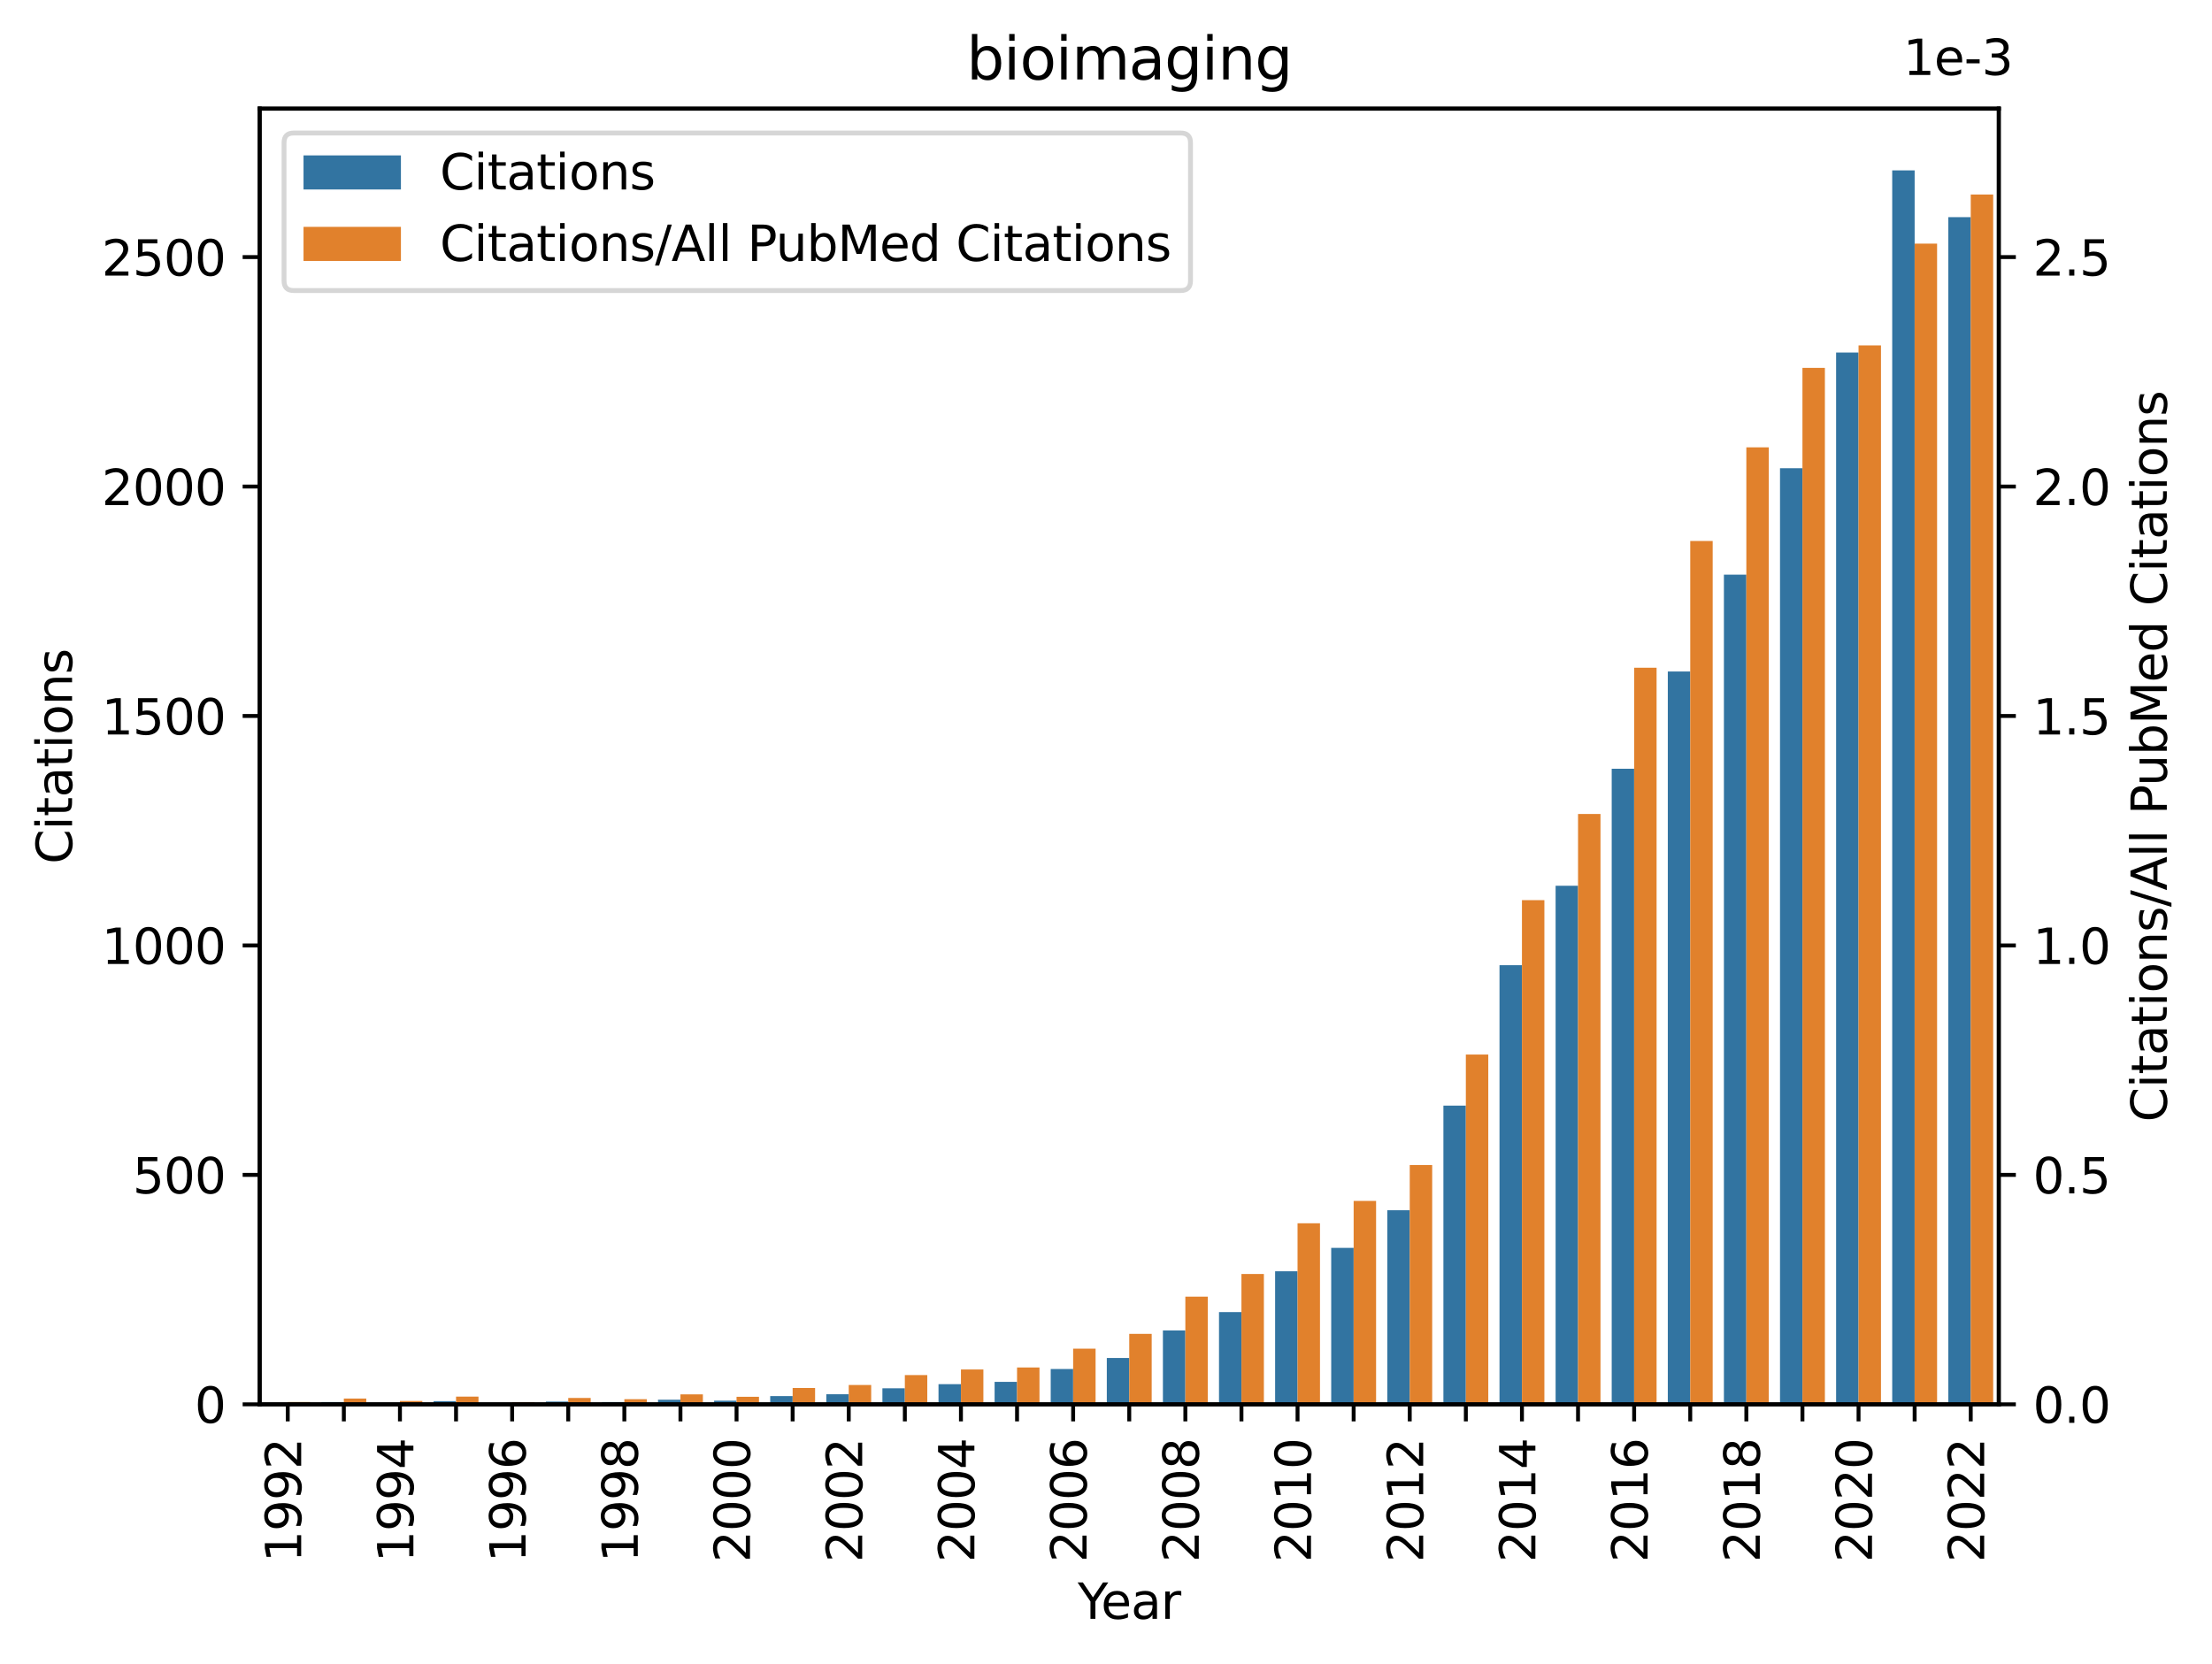 <?xml version="1.0" encoding="utf-8" standalone="no"?>
<!DOCTYPE svg PUBLIC "-//W3C//DTD SVG 1.1//EN"
  "http://www.w3.org/Graphics/SVG/1.1/DTD/svg11.dtd">
<svg xmlns:xlink="http://www.w3.org/1999/xlink" width="454.229pt" height="341.758pt" viewBox="0 0 454.229 341.758" xmlns="http://www.w3.org/2000/svg" version="1.1">
 <defs>
  <style type="text/css">*{stroke-linejoin: round; stroke-linecap: butt}</style>
 </defs>
 <g id="figure_1">
  <g id="patch_1">
   <path d="M 0 341.758 
L 454.229 341.758 
L 454.229 0 
L 0 0 
z
" style="fill: #ffffff"/>
  </g>
  <g id="axes_1">
   <g id="patch_2">
    <path d="M 53.328 288.43 
L 410.448 288.43 
L 410.448 22.318 
L 53.328 22.318 
z
" style="fill: #ffffff"/>
   </g>
   <g id="patch_3">
    <path d="M 54.48 288.43 
L 59.088 288.43 
L 59.088 288.242 
L 54.48 288.242 
z
" clip-path="url(#p0e9abe8255)" style="fill: #3274a1"/>
   </g>
   <g id="patch_4">
    <path d="M 66 288.43 
L 70.608 288.43 
L 70.608 287.959 
L 66 287.959 
z
" clip-path="url(#p0e9abe8255)" style="fill: #3274a1"/>
   </g>
   <g id="patch_5">
    <path d="M 77.52 288.43 
L 82.128 288.43 
L 82.128 288.147 
L 77.52 288.147 
z
" clip-path="url(#p0e9abe8255)" style="fill: #3274a1"/>
   </g>
   <g id="patch_6">
    <path d="M 89.04 288.43 
L 93.648 288.43 
L 93.648 287.77 
L 89.04 287.77 
z
" clip-path="url(#p0e9abe8255)" style="fill: #3274a1"/>
   </g>
   <g id="patch_7">
    <path d="M 100.56 288.43 
L 105.168 288.43 
L 105.168 288.242 
L 100.56 288.242 
z
" clip-path="url(#p0e9abe8255)" style="fill: #3274a1"/>
   </g>
   <g id="patch_8">
    <path d="M 112.08 288.43 
L 116.688 288.43 
L 116.688 287.865 
L 112.08 287.865 
z
" clip-path="url(#p0e9abe8255)" style="fill: #3274a1"/>
   </g>
   <g id="patch_9">
    <path d="M 123.6 288.43 
L 128.208 288.43 
L 128.208 287.959 
L 123.6 287.959 
z
" clip-path="url(#p0e9abe8255)" style="fill: #3274a1"/>
   </g>
   <g id="patch_10">
    <path d="M 135.12 288.43 
L 139.728 288.43 
L 139.728 287.488 
L 135.12 287.488 
z
" clip-path="url(#p0e9abe8255)" style="fill: #3274a1"/>
   </g>
   <g id="patch_11">
    <path d="M 146.64 288.43 
L 151.248 288.43 
L 151.248 287.676 
L 146.64 287.676 
z
" clip-path="url(#p0e9abe8255)" style="fill: #3274a1"/>
   </g>
   <g id="patch_12">
    <path d="M 158.16 288.43 
L 162.768 288.43 
L 162.768 286.734 
L 158.16 286.734 
z
" clip-path="url(#p0e9abe8255)" style="fill: #3274a1"/>
   </g>
   <g id="patch_13">
    <path d="M 169.68 288.43 
L 174.288 288.43 
L 174.288 286.357 
L 169.68 286.357 
z
" clip-path="url(#p0e9abe8255)" style="fill: #3274a1"/>
   </g>
   <g id="patch_14">
    <path d="M 181.2 288.43 
L 185.808 288.43 
L 185.808 285.131 
L 181.2 285.131 
z
" clip-path="url(#p0e9abe8255)" style="fill: #3274a1"/>
   </g>
   <g id="patch_15">
    <path d="M 192.72 288.43 
L 197.328 288.43 
L 197.328 284.283 
L 192.72 284.283 
z
" clip-path="url(#p0e9abe8255)" style="fill: #3274a1"/>
   </g>
   <g id="patch_16">
    <path d="M 204.24 288.43 
L 208.848 288.43 
L 208.848 283.812 
L 204.24 283.812 
z
" clip-path="url(#p0e9abe8255)" style="fill: #3274a1"/>
   </g>
   <g id="patch_17">
    <path d="M 215.76 288.43 
L 220.368 288.43 
L 220.368 281.173 
L 215.76 281.173 
z
" clip-path="url(#p0e9abe8255)" style="fill: #3274a1"/>
   </g>
   <g id="patch_18">
    <path d="M 227.28 288.43 
L 231.888 288.43 
L 231.888 278.911 
L 227.28 278.911 
z
" clip-path="url(#p0e9abe8255)" style="fill: #3274a1"/>
   </g>
   <g id="patch_19">
    <path d="M 238.8 288.43 
L 243.408 288.43 
L 243.408 273.256 
L 238.8 273.256 
z
" clip-path="url(#p0e9abe8255)" style="fill: #3274a1"/>
   </g>
   <g id="patch_20">
    <path d="M 250.32 288.43 
L 254.928 288.43 
L 254.928 269.486 
L 250.32 269.486 
z
" clip-path="url(#p0e9abe8255)" style="fill: #3274a1"/>
   </g>
   <g id="patch_21">
    <path d="M 261.84 288.43 
L 266.448 288.43 
L 266.448 261.097 
L 261.84 261.097 
z
" clip-path="url(#p0e9abe8255)" style="fill: #3274a1"/>
   </g>
   <g id="patch_22">
    <path d="M 273.36 288.43 
L 277.968 288.43 
L 277.968 256.291 
L 273.36 256.291 
z
" clip-path="url(#p0e9abe8255)" style="fill: #3274a1"/>
   </g>
   <g id="patch_23">
    <path d="M 284.88 288.43 
L 289.488 288.43 
L 289.488 248.562 
L 284.88 248.562 
z
" clip-path="url(#p0e9abe8255)" style="fill: #3274a1"/>
   </g>
   <g id="patch_24">
    <path d="M 296.4 288.43 
L 301.008 288.43 
L 301.008 227.073 
L 296.4 227.073 
z
" clip-path="url(#p0e9abe8255)" style="fill: #3274a1"/>
   </g>
   <g id="patch_25">
    <path d="M 307.92 288.43 
L 312.528 288.43 
L 312.528 198.232 
L 307.92 198.232 
z
" clip-path="url(#p0e9abe8255)" style="fill: #3274a1"/>
   </g>
   <g id="patch_26">
    <path d="M 319.44 288.43 
L 324.048 288.43 
L 324.048 181.927 
L 319.44 181.927 
z
" clip-path="url(#p0e9abe8255)" style="fill: #3274a1"/>
   </g>
   <g id="patch_27">
    <path d="M 330.96 288.43 
L 335.568 288.43 
L 335.568 157.893 
L 330.96 157.893 
z
" clip-path="url(#p0e9abe8255)" style="fill: #3274a1"/>
   </g>
   <g id="patch_28">
    <path d="M 342.48 288.43 
L 347.088 288.43 
L 347.088 137.912 
L 342.48 137.912 
z
" clip-path="url(#p0e9abe8255)" style="fill: #3274a1"/>
   </g>
   <g id="patch_29">
    <path d="M 354 288.43 
L 358.608 288.43 
L 358.608 118.025 
L 354 118.025 
z
" clip-path="url(#p0e9abe8255)" style="fill: #3274a1"/>
   </g>
   <g id="patch_30">
    <path d="M 365.52 288.43 
L 370.128 288.43 
L 370.128 96.159 
L 365.52 96.159 
z
" clip-path="url(#p0e9abe8255)" style="fill: #3274a1"/>
   </g>
   <g id="patch_31">
    <path d="M 377.04 288.43 
L 381.648 288.43 
L 381.648 72.408 
L 377.04 72.408 
z
" clip-path="url(#p0e9abe8255)" style="fill: #3274a1"/>
   </g>
   <g id="patch_32">
    <path d="M 388.56 288.43 
L 393.168 288.43 
L 393.168 34.99 
L 388.56 34.99 
z
" clip-path="url(#p0e9abe8255)" style="fill: #3274a1"/>
   </g>
   <g id="patch_33">
    <path d="M 400.08 288.43 
L 404.688 288.43 
L 404.688 44.604 
L 400.08 44.604 
z
" clip-path="url(#p0e9abe8255)" style="fill: #3274a1"/>
   </g>
   <g id="patch_34">
    <path d="M 59.088 288.43 
L 63.696 288.43 
L 63.696 287.949 
L 59.088 287.949 
z
" clip-path="url(#p0e9abe8255)" style="fill: #e1812c"/>
   </g>
   <g id="patch_35">
    <path d="M 70.608 288.43 
L 75.216 288.43 
L 75.216 287.246 
L 70.608 287.246 
z
" clip-path="url(#p0e9abe8255)" style="fill: #e1812c"/>
   </g>
   <g id="patch_36">
    <path d="M 82.128 288.43 
L 86.736 288.43 
L 86.736 287.736 
L 82.128 287.736 
z
" clip-path="url(#p0e9abe8255)" style="fill: #e1812c"/>
   </g>
   <g id="patch_37">
    <path d="M 93.648 288.43 
L 98.256 288.43 
L 98.256 286.846 
L 93.648 286.846 
z
" clip-path="url(#p0e9abe8255)" style="fill: #e1812c"/>
   </g>
   <g id="patch_38">
    <path d="M 105.168 288.43 
L 109.776 288.43 
L 109.776 287.983 
L 105.168 287.983 
z
" clip-path="url(#p0e9abe8255)" style="fill: #e1812c"/>
   </g>
   <g id="patch_39">
    <path d="M 116.688 288.43 
L 121.296 288.43 
L 121.296 287.121 
L 116.688 287.121 
z
" clip-path="url(#p0e9abe8255)" style="fill: #e1812c"/>
   </g>
   <g id="patch_40">
    <path d="M 128.208 288.43 
L 132.816 288.43 
L 132.816 287.375 
L 128.208 287.375 
z
" clip-path="url(#p0e9abe8255)" style="fill: #e1812c"/>
   </g>
   <g id="patch_41">
    <path d="M 139.728 288.43 
L 144.336 288.43 
L 144.336 286.38 
L 139.728 286.38 
z
" clip-path="url(#p0e9abe8255)" style="fill: #e1812c"/>
   </g>
   <g id="patch_42">
    <path d="M 151.248 288.43 
L 155.856 288.43 
L 155.856 286.877 
L 151.248 286.877 
z
" clip-path="url(#p0e9abe8255)" style="fill: #e1812c"/>
   </g>
   <g id="patch_43">
    <path d="M 162.768 288.43 
L 167.376 288.43 
L 167.376 285.076 
L 162.768 285.076 
z
" clip-path="url(#p0e9abe8255)" style="fill: #e1812c"/>
   </g>
   <g id="patch_44">
    <path d="M 174.288 288.43 
L 178.896 288.43 
L 178.896 284.455 
L 174.288 284.455 
z
" clip-path="url(#p0e9abe8255)" style="fill: #e1812c"/>
   </g>
   <g id="patch_45">
    <path d="M 185.808 288.43 
L 190.416 288.43 
L 190.416 282.425 
L 185.808 282.425 
z
" clip-path="url(#p0e9abe8255)" style="fill: #e1812c"/>
   </g>
   <g id="patch_46">
    <path d="M 197.328 288.43 
L 201.936 288.43 
L 201.936 281.268 
L 197.328 281.268 
z
" clip-path="url(#p0e9abe8255)" style="fill: #e1812c"/>
   </g>
   <g id="patch_47">
    <path d="M 208.848 288.43 
L 213.456 288.43 
L 213.456 280.857 
L 208.848 280.857 
z
" clip-path="url(#p0e9abe8255)" style="fill: #e1812c"/>
   </g>
   <g id="patch_48">
    <path d="M 220.368 288.43 
L 224.976 288.43 
L 224.976 276.993 
L 220.368 276.993 
z
" clip-path="url(#p0e9abe8255)" style="fill: #e1812c"/>
   </g>
   <g id="patch_49">
    <path d="M 231.888 288.43 
L 236.496 288.43 
L 236.496 273.955 
L 231.888 273.955 
z
" clip-path="url(#p0e9abe8255)" style="fill: #e1812c"/>
   </g>
   <g id="patch_50">
    <path d="M 243.408 288.43 
L 248.016 288.43 
L 248.016 266.308 
L 243.408 266.308 
z
" clip-path="url(#p0e9abe8255)" style="fill: #e1812c"/>
   </g>
   <g id="patch_51">
    <path d="M 254.928 288.43 
L 259.536 288.43 
L 259.536 261.662 
L 254.928 261.662 
z
" clip-path="url(#p0e9abe8255)" style="fill: #e1812c"/>
   </g>
   <g id="patch_52">
    <path d="M 266.448 288.43 
L 271.056 288.43 
L 271.056 251.243 
L 266.448 251.243 
z
" clip-path="url(#p0e9abe8255)" style="fill: #e1812c"/>
   </g>
   <g id="patch_53">
    <path d="M 277.968 288.43 
L 282.576 288.43 
L 282.576 246.651 
L 277.968 246.651 
z
" clip-path="url(#p0e9abe8255)" style="fill: #e1812c"/>
   </g>
   <g id="patch_54">
    <path d="M 289.488 288.43 
L 294.096 288.43 
L 294.096 239.28 
L 289.488 239.28 
z
" clip-path="url(#p0e9abe8255)" style="fill: #e1812c"/>
   </g>
   <g id="patch_55">
    <path d="M 301.008 288.43 
L 305.616 288.43 
L 305.616 216.592 
L 301.008 216.592 
z
" clip-path="url(#p0e9abe8255)" style="fill: #e1812c"/>
   </g>
   <g id="patch_56">
    <path d="M 312.528 288.43 
L 317.136 288.43 
L 317.136 184.872 
L 312.528 184.872 
z
" clip-path="url(#p0e9abe8255)" style="fill: #e1812c"/>
   </g>
   <g id="patch_57">
    <path d="M 324.048 288.43 
L 328.656 288.43 
L 328.656 167.184 
L 324.048 167.184 
z
" clip-path="url(#p0e9abe8255)" style="fill: #e1812c"/>
   </g>
   <g id="patch_58">
    <path d="M 335.568 288.43 
L 340.176 288.43 
L 340.176 137.142 
L 335.568 137.142 
z
" clip-path="url(#p0e9abe8255)" style="fill: #e1812c"/>
   </g>
   <g id="patch_59">
    <path d="M 347.088 288.43 
L 351.696 288.43 
L 351.696 111.105 
L 347.088 111.105 
z
" clip-path="url(#p0e9abe8255)" style="fill: #e1812c"/>
   </g>
   <g id="patch_60">
    <path d="M 358.608 288.43 
L 363.216 288.43 
L 363.216 91.87 
L 358.608 91.87 
z
" clip-path="url(#p0e9abe8255)" style="fill: #e1812c"/>
   </g>
   <g id="patch_61">
    <path d="M 370.128 288.43 
L 374.736 288.43 
L 374.736 75.558 
L 370.128 75.558 
z
" clip-path="url(#p0e9abe8255)" style="fill: #e1812c"/>
   </g>
   <g id="patch_62">
    <path d="M 381.648 288.43 
L 386.256 288.43 
L 386.256 70.948 
L 381.648 70.948 
z
" clip-path="url(#p0e9abe8255)" style="fill: #e1812c"/>
   </g>
   <g id="patch_63">
    <path d="M 393.168 288.43 
L 397.776 288.43 
L 397.776 50.042 
L 393.168 50.042 
z
" clip-path="url(#p0e9abe8255)" style="fill: #e1812c"/>
   </g>
   <g id="patch_64">
    <path d="M 404.688 288.43 
L 409.296 288.43 
L 409.296 39.95 
L 404.688 39.95 
z
" clip-path="url(#p0e9abe8255)" style="fill: #e1812c"/>
   </g>
   <g id="matplotlib.axis_1">
    <g id="xtick_1">
     <g id="line2d_1">
      <defs>
       <path id="m9df95ad3d7" d="M 0 0 
L 0 3.5 
" style="stroke: #000000; stroke-width: 0.8"/>
      </defs>
      <g>
       <use xlink:href="#m9df95ad3d7" x="59.088" y="288.43" style="stroke: #000000; stroke-width: 0.8"/>
      </g>
     </g>
     <g id="text_1">
      <!-- 1992 -->
      <g transform="translate(61.847 320.88) rotate(-90) scale(0.1 -0.1)">
       <defs>
        <path id="DejaVuSans-31" d="M 794 531 
L 1825 531 
L 1825 4091 
L 703 3866 
L 703 4441 
L 1819 4666 
L 2450 4666 
L 2450 531 
L 3481 531 
L 3481 0 
L 794 0 
L 794 531 
z
" transform="scale(0.016)"/>
        <path id="DejaVuSans-39" d="M 703 97 
L 703 672 
Q 941 559 1184 500 
Q 1428 441 1663 441 
Q 2288 441 2617 861 
Q 2947 1281 2994 2138 
Q 2813 1869 2534 1725 
Q 2256 1581 1919 1581 
Q 1219 1581 811 2004 
Q 403 2428 403 3163 
Q 403 3881 828 4315 
Q 1253 4750 1959 4750 
Q 2769 4750 3195 4129 
Q 3622 3509 3622 2328 
Q 3622 1225 3098 567 
Q 2575 -91 1691 -91 
Q 1453 -91 1209 -44 
Q 966 3 703 97 
z
M 1959 2075 
Q 2384 2075 2632 2365 
Q 2881 2656 2881 3163 
Q 2881 3666 2632 3958 
Q 2384 4250 1959 4250 
Q 1534 4250 1286 3958 
Q 1038 3666 1038 3163 
Q 1038 2656 1286 2365 
Q 1534 2075 1959 2075 
z
" transform="scale(0.016)"/>
        <path id="DejaVuSans-32" d="M 1228 531 
L 3431 531 
L 3431 0 
L 469 0 
L 469 531 
Q 828 903 1448 1529 
Q 2069 2156 2228 2338 
Q 2531 2678 2651 2914 
Q 2772 3150 2772 3378 
Q 2772 3750 2511 3984 
Q 2250 4219 1831 4219 
Q 1534 4219 1204 4116 
Q 875 4013 500 3803 
L 500 4441 
Q 881 4594 1212 4672 
Q 1544 4750 1819 4750 
Q 2544 4750 2975 4387 
Q 3406 4025 3406 3419 
Q 3406 3131 3298 2873 
Q 3191 2616 2906 2266 
Q 2828 2175 2409 1742 
Q 1991 1309 1228 531 
z
" transform="scale(0.016)"/>
       </defs>
       <use xlink:href="#DejaVuSans-31"/>
       <use xlink:href="#DejaVuSans-39" x="63.623"/>
       <use xlink:href="#DejaVuSans-39" x="127.246"/>
       <use xlink:href="#DejaVuSans-32" x="190.869"/>
      </g>
     </g>
    </g>
    <g id="xtick_2">
     <g id="line2d_2">
      <g>
       <use xlink:href="#m9df95ad3d7" x="70.608" y="288.43" style="stroke: #000000; stroke-width: 0.8"/>
      </g>
     </g>
    </g>
    <g id="xtick_3">
     <g id="line2d_3">
      <g>
       <use xlink:href="#m9df95ad3d7" x="82.128" y="288.43" style="stroke: #000000; stroke-width: 0.8"/>
      </g>
     </g>
     <g id="text_2">
      <!-- 1994 -->
      <g transform="translate(84.888 320.88) rotate(-90) scale(0.1 -0.1)">
       <defs>
        <path id="DejaVuSans-34" d="M 2419 4116 
L 825 1625 
L 2419 1625 
L 2419 4116 
z
M 2253 4666 
L 3047 4666 
L 3047 1625 
L 3713 1625 
L 3713 1100 
L 3047 1100 
L 3047 0 
L 2419 0 
L 2419 1100 
L 313 1100 
L 313 1709 
L 2253 4666 
z
" transform="scale(0.016)"/>
       </defs>
       <use xlink:href="#DejaVuSans-31"/>
       <use xlink:href="#DejaVuSans-39" x="63.623"/>
       <use xlink:href="#DejaVuSans-39" x="127.246"/>
       <use xlink:href="#DejaVuSans-34" x="190.869"/>
      </g>
     </g>
    </g>
    <g id="xtick_4">
     <g id="line2d_4">
      <g>
       <use xlink:href="#m9df95ad3d7" x="93.648" y="288.43" style="stroke: #000000; stroke-width: 0.8"/>
      </g>
     </g>
    </g>
    <g id="xtick_5">
     <g id="line2d_5">
      <g>
       <use xlink:href="#m9df95ad3d7" x="105.168" y="288.43" style="stroke: #000000; stroke-width: 0.8"/>
      </g>
     </g>
     <g id="text_3">
      <!-- 1996 -->
      <g transform="translate(107.927 320.88) rotate(-90) scale(0.1 -0.1)">
       <defs>
        <path id="DejaVuSans-36" d="M 2113 2584 
Q 1688 2584 1439 2293 
Q 1191 2003 1191 1497 
Q 1191 994 1439 701 
Q 1688 409 2113 409 
Q 2538 409 2786 701 
Q 3034 994 3034 1497 
Q 3034 2003 2786 2293 
Q 2538 2584 2113 2584 
z
M 3366 4563 
L 3366 3988 
Q 3128 4100 2886 4159 
Q 2644 4219 2406 4219 
Q 1781 4219 1451 3797 
Q 1122 3375 1075 2522 
Q 1259 2794 1537 2939 
Q 1816 3084 2150 3084 
Q 2853 3084 3261 2657 
Q 3669 2231 3669 1497 
Q 3669 778 3244 343 
Q 2819 -91 2113 -91 
Q 1303 -91 875 529 
Q 447 1150 447 2328 
Q 447 3434 972 4092 
Q 1497 4750 2381 4750 
Q 2619 4750 2861 4703 
Q 3103 4656 3366 4563 
z
" transform="scale(0.016)"/>
       </defs>
       <use xlink:href="#DejaVuSans-31"/>
       <use xlink:href="#DejaVuSans-39" x="63.623"/>
       <use xlink:href="#DejaVuSans-39" x="127.246"/>
       <use xlink:href="#DejaVuSans-36" x="190.869"/>
      </g>
     </g>
    </g>
    <g id="xtick_6">
     <g id="line2d_6">
      <g>
       <use xlink:href="#m9df95ad3d7" x="116.688" y="288.43" style="stroke: #000000; stroke-width: 0.8"/>
      </g>
     </g>
    </g>
    <g id="xtick_7">
     <g id="line2d_7">
      <g>
       <use xlink:href="#m9df95ad3d7" x="128.208" y="288.43" style="stroke: #000000; stroke-width: 0.8"/>
      </g>
     </g>
     <g id="text_4">
      <!-- 1998 -->
      <g transform="translate(130.968 320.88) rotate(-90) scale(0.1 -0.1)">
       <defs>
        <path id="DejaVuSans-38" d="M 2034 2216 
Q 1584 2216 1326 1975 
Q 1069 1734 1069 1313 
Q 1069 891 1326 650 
Q 1584 409 2034 409 
Q 2484 409 2743 651 
Q 3003 894 3003 1313 
Q 3003 1734 2745 1975 
Q 2488 2216 2034 2216 
z
M 1403 2484 
Q 997 2584 770 2862 
Q 544 3141 544 3541 
Q 544 4100 942 4425 
Q 1341 4750 2034 4750 
Q 2731 4750 3128 4425 
Q 3525 4100 3525 3541 
Q 3525 3141 3298 2862 
Q 3072 2584 2669 2484 
Q 3125 2378 3379 2068 
Q 3634 1759 3634 1313 
Q 3634 634 3220 271 
Q 2806 -91 2034 -91 
Q 1263 -91 848 271 
Q 434 634 434 1313 
Q 434 1759 690 2068 
Q 947 2378 1403 2484 
z
M 1172 3481 
Q 1172 3119 1398 2916 
Q 1625 2713 2034 2713 
Q 2441 2713 2670 2916 
Q 2900 3119 2900 3481 
Q 2900 3844 2670 4047 
Q 2441 4250 2034 4250 
Q 1625 4250 1398 4047 
Q 1172 3844 1172 3481 
z
" transform="scale(0.016)"/>
       </defs>
       <use xlink:href="#DejaVuSans-31"/>
       <use xlink:href="#DejaVuSans-39" x="63.623"/>
       <use xlink:href="#DejaVuSans-39" x="127.246"/>
       <use xlink:href="#DejaVuSans-38" x="190.869"/>
      </g>
     </g>
    </g>
    <g id="xtick_8">
     <g id="line2d_8">
      <g>
       <use xlink:href="#m9df95ad3d7" x="139.728" y="288.43" style="stroke: #000000; stroke-width: 0.8"/>
      </g>
     </g>
    </g>
    <g id="xtick_9">
     <g id="line2d_9">
      <g>
       <use xlink:href="#m9df95ad3d7" x="151.248" y="288.43" style="stroke: #000000; stroke-width: 0.8"/>
      </g>
     </g>
     <g id="text_5">
      <!-- 2000 -->
      <g transform="translate(154.007 320.88) rotate(-90) scale(0.1 -0.1)">
       <defs>
        <path id="DejaVuSans-30" d="M 2034 4250 
Q 1547 4250 1301 3770 
Q 1056 3291 1056 2328 
Q 1056 1369 1301 889 
Q 1547 409 2034 409 
Q 2525 409 2770 889 
Q 3016 1369 3016 2328 
Q 3016 3291 2770 3770 
Q 2525 4250 2034 4250 
z
M 2034 4750 
Q 2819 4750 3233 4129 
Q 3647 3509 3647 2328 
Q 3647 1150 3233 529 
Q 2819 -91 2034 -91 
Q 1250 -91 836 529 
Q 422 1150 422 2328 
Q 422 3509 836 4129 
Q 1250 4750 2034 4750 
z
" transform="scale(0.016)"/>
       </defs>
       <use xlink:href="#DejaVuSans-32"/>
       <use xlink:href="#DejaVuSans-30" x="63.623"/>
       <use xlink:href="#DejaVuSans-30" x="127.246"/>
       <use xlink:href="#DejaVuSans-30" x="190.869"/>
      </g>
     </g>
    </g>
    <g id="xtick_10">
     <g id="line2d_10">
      <g>
       <use xlink:href="#m9df95ad3d7" x="162.768" y="288.43" style="stroke: #000000; stroke-width: 0.8"/>
      </g>
     </g>
    </g>
    <g id="xtick_11">
     <g id="line2d_11">
      <g>
       <use xlink:href="#m9df95ad3d7" x="174.288" y="288.43" style="stroke: #000000; stroke-width: 0.8"/>
      </g>
     </g>
     <g id="text_6">
      <!-- 2002 -->
      <g transform="translate(177.048 320.88) rotate(-90) scale(0.1 -0.1)">
       <use xlink:href="#DejaVuSans-32"/>
       <use xlink:href="#DejaVuSans-30" x="63.623"/>
       <use xlink:href="#DejaVuSans-30" x="127.246"/>
       <use xlink:href="#DejaVuSans-32" x="190.869"/>
      </g>
     </g>
    </g>
    <g id="xtick_12">
     <g id="line2d_12">
      <g>
       <use xlink:href="#m9df95ad3d7" x="185.808" y="288.43" style="stroke: #000000; stroke-width: 0.8"/>
      </g>
     </g>
    </g>
    <g id="xtick_13">
     <g id="line2d_13">
      <g>
       <use xlink:href="#m9df95ad3d7" x="197.328" y="288.43" style="stroke: #000000; stroke-width: 0.8"/>
      </g>
     </g>
     <g id="text_7">
      <!-- 2004 -->
      <g transform="translate(200.088 320.88) rotate(-90) scale(0.1 -0.1)">
       <use xlink:href="#DejaVuSans-32"/>
       <use xlink:href="#DejaVuSans-30" x="63.623"/>
       <use xlink:href="#DejaVuSans-30" x="127.246"/>
       <use xlink:href="#DejaVuSans-34" x="190.869"/>
      </g>
     </g>
    </g>
    <g id="xtick_14">
     <g id="line2d_14">
      <g>
       <use xlink:href="#m9df95ad3d7" x="208.848" y="288.43" style="stroke: #000000; stroke-width: 0.8"/>
      </g>
     </g>
    </g>
    <g id="xtick_15">
     <g id="line2d_15">
      <g>
       <use xlink:href="#m9df95ad3d7" x="220.368" y="288.43" style="stroke: #000000; stroke-width: 0.8"/>
      </g>
     </g>
     <g id="text_8">
      <!-- 2006 -->
      <g transform="translate(223.127 320.88) rotate(-90) scale(0.1 -0.1)">
       <use xlink:href="#DejaVuSans-32"/>
       <use xlink:href="#DejaVuSans-30" x="63.623"/>
       <use xlink:href="#DejaVuSans-30" x="127.246"/>
       <use xlink:href="#DejaVuSans-36" x="190.869"/>
      </g>
     </g>
    </g>
    <g id="xtick_16">
     <g id="line2d_16">
      <g>
       <use xlink:href="#m9df95ad3d7" x="231.888" y="288.43" style="stroke: #000000; stroke-width: 0.8"/>
      </g>
     </g>
    </g>
    <g id="xtick_17">
     <g id="line2d_17">
      <g>
       <use xlink:href="#m9df95ad3d7" x="243.408" y="288.43" style="stroke: #000000; stroke-width: 0.8"/>
      </g>
     </g>
     <g id="text_9">
      <!-- 2008 -->
      <g transform="translate(246.167 320.88) rotate(-90) scale(0.1 -0.1)">
       <use xlink:href="#DejaVuSans-32"/>
       <use xlink:href="#DejaVuSans-30" x="63.623"/>
       <use xlink:href="#DejaVuSans-30" x="127.246"/>
       <use xlink:href="#DejaVuSans-38" x="190.869"/>
      </g>
     </g>
    </g>
    <g id="xtick_18">
     <g id="line2d_18">
      <g>
       <use xlink:href="#m9df95ad3d7" x="254.928" y="288.43" style="stroke: #000000; stroke-width: 0.8"/>
      </g>
     </g>
    </g>
    <g id="xtick_19">
     <g id="line2d_19">
      <g>
       <use xlink:href="#m9df95ad3d7" x="266.448" y="288.43" style="stroke: #000000; stroke-width: 0.8"/>
      </g>
     </g>
     <g id="text_10">
      <!-- 2010 -->
      <g transform="translate(269.207 320.88) rotate(-90) scale(0.1 -0.1)">
       <use xlink:href="#DejaVuSans-32"/>
       <use xlink:href="#DejaVuSans-30" x="63.623"/>
       <use xlink:href="#DejaVuSans-31" x="127.246"/>
       <use xlink:href="#DejaVuSans-30" x="190.869"/>
      </g>
     </g>
    </g>
    <g id="xtick_20">
     <g id="line2d_20">
      <g>
       <use xlink:href="#m9df95ad3d7" x="277.968" y="288.43" style="stroke: #000000; stroke-width: 0.8"/>
      </g>
     </g>
    </g>
    <g id="xtick_21">
     <g id="line2d_21">
      <g>
       <use xlink:href="#m9df95ad3d7" x="289.488" y="288.43" style="stroke: #000000; stroke-width: 0.8"/>
      </g>
     </g>
     <g id="text_11">
      <!-- 2012 -->
      <g transform="translate(292.248 320.88) rotate(-90) scale(0.1 -0.1)">
       <use xlink:href="#DejaVuSans-32"/>
       <use xlink:href="#DejaVuSans-30" x="63.623"/>
       <use xlink:href="#DejaVuSans-31" x="127.246"/>
       <use xlink:href="#DejaVuSans-32" x="190.869"/>
      </g>
     </g>
    </g>
    <g id="xtick_22">
     <g id="line2d_22">
      <g>
       <use xlink:href="#m9df95ad3d7" x="301.008" y="288.43" style="stroke: #000000; stroke-width: 0.8"/>
      </g>
     </g>
    </g>
    <g id="xtick_23">
     <g id="line2d_23">
      <g>
       <use xlink:href="#m9df95ad3d7" x="312.528" y="288.43" style="stroke: #000000; stroke-width: 0.8"/>
      </g>
     </g>
     <g id="text_12">
      <!-- 2014 -->
      <g transform="translate(315.288 320.88) rotate(-90) scale(0.1 -0.1)">
       <use xlink:href="#DejaVuSans-32"/>
       <use xlink:href="#DejaVuSans-30" x="63.623"/>
       <use xlink:href="#DejaVuSans-31" x="127.246"/>
       <use xlink:href="#DejaVuSans-34" x="190.869"/>
      </g>
     </g>
    </g>
    <g id="xtick_24">
     <g id="line2d_24">
      <g>
       <use xlink:href="#m9df95ad3d7" x="324.048" y="288.43" style="stroke: #000000; stroke-width: 0.8"/>
      </g>
     </g>
    </g>
    <g id="xtick_25">
     <g id="line2d_25">
      <g>
       <use xlink:href="#m9df95ad3d7" x="335.568" y="288.43" style="stroke: #000000; stroke-width: 0.8"/>
      </g>
     </g>
     <g id="text_13">
      <!-- 2016 -->
      <g transform="translate(338.327 320.88) rotate(-90) scale(0.1 -0.1)">
       <use xlink:href="#DejaVuSans-32"/>
       <use xlink:href="#DejaVuSans-30" x="63.623"/>
       <use xlink:href="#DejaVuSans-31" x="127.246"/>
       <use xlink:href="#DejaVuSans-36" x="190.869"/>
      </g>
     </g>
    </g>
    <g id="xtick_26">
     <g id="line2d_26">
      <g>
       <use xlink:href="#m9df95ad3d7" x="347.088" y="288.43" style="stroke: #000000; stroke-width: 0.8"/>
      </g>
     </g>
    </g>
    <g id="xtick_27">
     <g id="line2d_27">
      <g>
       <use xlink:href="#m9df95ad3d7" x="358.608" y="288.43" style="stroke: #000000; stroke-width: 0.8"/>
      </g>
     </g>
     <g id="text_14">
      <!-- 2018 -->
      <g transform="translate(361.368 320.88) rotate(-90) scale(0.1 -0.1)">
       <use xlink:href="#DejaVuSans-32"/>
       <use xlink:href="#DejaVuSans-30" x="63.623"/>
       <use xlink:href="#DejaVuSans-31" x="127.246"/>
       <use xlink:href="#DejaVuSans-38" x="190.869"/>
      </g>
     </g>
    </g>
    <g id="xtick_28">
     <g id="line2d_28">
      <g>
       <use xlink:href="#m9df95ad3d7" x="370.128" y="288.43" style="stroke: #000000; stroke-width: 0.8"/>
      </g>
     </g>
    </g>
    <g id="xtick_29">
     <g id="line2d_29">
      <g>
       <use xlink:href="#m9df95ad3d7" x="381.648" y="288.43" style="stroke: #000000; stroke-width: 0.8"/>
      </g>
     </g>
     <g id="text_15">
      <!-- 2020 -->
      <g transform="translate(384.408 320.88) rotate(-90) scale(0.1 -0.1)">
       <use xlink:href="#DejaVuSans-32"/>
       <use xlink:href="#DejaVuSans-30" x="63.623"/>
       <use xlink:href="#DejaVuSans-32" x="127.246"/>
       <use xlink:href="#DejaVuSans-30" x="190.869"/>
      </g>
     </g>
    </g>
    <g id="xtick_30">
     <g id="line2d_30">
      <g>
       <use xlink:href="#m9df95ad3d7" x="393.168" y="288.43" style="stroke: #000000; stroke-width: 0.8"/>
      </g>
     </g>
    </g>
    <g id="xtick_31">
     <g id="line2d_31">
      <g>
       <use xlink:href="#m9df95ad3d7" x="404.688" y="288.43" style="stroke: #000000; stroke-width: 0.8"/>
      </g>
     </g>
     <g id="text_16">
      <!-- 2022 -->
      <g transform="translate(407.447 320.88) rotate(-90) scale(0.1 -0.1)">
       <use xlink:href="#DejaVuSans-32"/>
       <use xlink:href="#DejaVuSans-30" x="63.623"/>
       <use xlink:href="#DejaVuSans-32" x="127.246"/>
       <use xlink:href="#DejaVuSans-32" x="190.869"/>
      </g>
     </g>
    </g>
    <g id="text_17">
     <!-- Year -->
     <g transform="translate(221.301 332.479) scale(0.1 -0.1)">
      <defs>
       <path id="DejaVuSans-59" d="M -13 4666 
L 666 4666 
L 1959 2747 
L 3244 4666 
L 3922 4666 
L 2272 2222 
L 2272 0 
L 1638 0 
L 1638 2222 
L -13 4666 
z
" transform="scale(0.016)"/>
       <path id="DejaVuSans-65" d="M 3597 1894 
L 3597 1613 
L 953 1613 
Q 991 1019 1311 708 
Q 1631 397 2203 397 
Q 2534 397 2845 478 
Q 3156 559 3463 722 
L 3463 178 
Q 3153 47 2828 -22 
Q 2503 -91 2169 -91 
Q 1331 -91 842 396 
Q 353 884 353 1716 
Q 353 2575 817 3079 
Q 1281 3584 2069 3584 
Q 2775 3584 3186 3129 
Q 3597 2675 3597 1894 
z
M 3022 2063 
Q 3016 2534 2758 2815 
Q 2500 3097 2075 3097 
Q 1594 3097 1305 2825 
Q 1016 2553 972 2059 
L 3022 2063 
z
" transform="scale(0.016)"/>
       <path id="DejaVuSans-61" d="M 2194 1759 
Q 1497 1759 1228 1600 
Q 959 1441 959 1056 
Q 959 750 1161 570 
Q 1363 391 1709 391 
Q 2188 391 2477 730 
Q 2766 1069 2766 1631 
L 2766 1759 
L 2194 1759 
z
M 3341 1997 
L 3341 0 
L 2766 0 
L 2766 531 
Q 2569 213 2275 61 
Q 1981 -91 1556 -91 
Q 1019 -91 701 211 
Q 384 513 384 1019 
Q 384 1609 779 1909 
Q 1175 2209 1959 2209 
L 2766 2209 
L 2766 2266 
Q 2766 2663 2505 2880 
Q 2244 3097 1772 3097 
Q 1472 3097 1187 3025 
Q 903 2953 641 2809 
L 641 3341 
Q 956 3463 1253 3523 
Q 1550 3584 1831 3584 
Q 2591 3584 2966 3190 
Q 3341 2797 3341 1997 
z
" transform="scale(0.016)"/>
       <path id="DejaVuSans-72" d="M 2631 2963 
Q 2534 3019 2420 3045 
Q 2306 3072 2169 3072 
Q 1681 3072 1420 2755 
Q 1159 2438 1159 1844 
L 1159 0 
L 581 0 
L 581 3500 
L 1159 3500 
L 1159 2956 
Q 1341 3275 1631 3429 
Q 1922 3584 2338 3584 
Q 2397 3584 2469 3576 
Q 2541 3569 2628 3553 
L 2631 2963 
z
" transform="scale(0.016)"/>
      </defs>
      <use xlink:href="#DejaVuSans-59"/>
      <use xlink:href="#DejaVuSans-65" x="47.834"/>
      <use xlink:href="#DejaVuSans-61" x="109.357"/>
      <use xlink:href="#DejaVuSans-72" x="170.637"/>
     </g>
    </g>
   </g>
   <g id="matplotlib.axis_2">
    <g id="ytick_1">
     <g id="line2d_32">
      <defs>
       <path id="m5c94ecba62" d="M 0 0 
L -3.5 0 
" style="stroke: #000000; stroke-width: 0.8"/>
      </defs>
      <g>
       <use xlink:href="#m5c94ecba62" x="53.328" y="288.43" style="stroke: #000000; stroke-width: 0.8"/>
      </g>
     </g>
     <g id="text_18">
      <!-- 0 -->
      <g transform="translate(39.966 292.229) scale(0.1 -0.1)">
       <use xlink:href="#DejaVuSans-30"/>
      </g>
     </g>
    </g>
    <g id="ytick_2">
     <g id="line2d_33">
      <g>
       <use xlink:href="#m5c94ecba62" x="53.328" y="241.305" style="stroke: #000000; stroke-width: 0.8"/>
      </g>
     </g>
     <g id="text_19">
      <!-- 500 -->
      <g transform="translate(27.241 245.104) scale(0.1 -0.1)">
       <defs>
        <path id="DejaVuSans-35" d="M 691 4666 
L 3169 4666 
L 3169 4134 
L 1269 4134 
L 1269 2991 
Q 1406 3038 1543 3061 
Q 1681 3084 1819 3084 
Q 2600 3084 3056 2656 
Q 3513 2228 3513 1497 
Q 3513 744 3044 326 
Q 2575 -91 1722 -91 
Q 1428 -91 1123 -41 
Q 819 9 494 109 
L 494 744 
Q 775 591 1075 516 
Q 1375 441 1709 441 
Q 2250 441 2565 725 
Q 2881 1009 2881 1497 
Q 2881 1984 2565 2268 
Q 2250 2553 1709 2553 
Q 1456 2553 1204 2497 
Q 953 2441 691 2322 
L 691 4666 
z
" transform="scale(0.016)"/>
       </defs>
       <use xlink:href="#DejaVuSans-35"/>
       <use xlink:href="#DejaVuSans-30" x="63.623"/>
       <use xlink:href="#DejaVuSans-30" x="127.246"/>
      </g>
     </g>
    </g>
    <g id="ytick_3">
     <g id="line2d_34">
      <g>
       <use xlink:href="#m5c94ecba62" x="53.328" y="194.179" style="stroke: #000000; stroke-width: 0.8"/>
      </g>
     </g>
     <g id="text_20">
      <!-- 1000 -->
      <g transform="translate(20.878 197.979) scale(0.1 -0.1)">
       <use xlink:href="#DejaVuSans-31"/>
       <use xlink:href="#DejaVuSans-30" x="63.623"/>
       <use xlink:href="#DejaVuSans-30" x="127.246"/>
       <use xlink:href="#DejaVuSans-30" x="190.869"/>
      </g>
     </g>
    </g>
    <g id="ytick_4">
     <g id="line2d_35">
      <g>
       <use xlink:href="#m5c94ecba62" x="53.328" y="147.054" style="stroke: #000000; stroke-width: 0.8"/>
      </g>
     </g>
     <g id="text_21">
      <!-- 1500 -->
      <g transform="translate(20.878 150.853) scale(0.1 -0.1)">
       <use xlink:href="#DejaVuSans-31"/>
       <use xlink:href="#DejaVuSans-35" x="63.623"/>
       <use xlink:href="#DejaVuSans-30" x="127.246"/>
       <use xlink:href="#DejaVuSans-30" x="190.869"/>
      </g>
     </g>
    </g>
    <g id="ytick_5">
     <g id="line2d_36">
      <g>
       <use xlink:href="#m5c94ecba62" x="53.328" y="99.929" style="stroke: #000000; stroke-width: 0.8"/>
      </g>
     </g>
     <g id="text_22">
      <!-- 2000 -->
      <g transform="translate(20.878 103.728) scale(0.1 -0.1)">
       <use xlink:href="#DejaVuSans-32"/>
       <use xlink:href="#DejaVuSans-30" x="63.623"/>
       <use xlink:href="#DejaVuSans-30" x="127.246"/>
       <use xlink:href="#DejaVuSans-30" x="190.869"/>
      </g>
     </g>
    </g>
    <g id="ytick_6">
     <g id="line2d_37">
      <g>
       <use xlink:href="#m5c94ecba62" x="53.328" y="52.803" style="stroke: #000000; stroke-width: 0.8"/>
      </g>
     </g>
     <g id="text_23">
      <!-- 2500 -->
      <g transform="translate(20.878 56.603) scale(0.1 -0.1)">
       <use xlink:href="#DejaVuSans-32"/>
       <use xlink:href="#DejaVuSans-35" x="63.623"/>
       <use xlink:href="#DejaVuSans-30" x="127.246"/>
       <use xlink:href="#DejaVuSans-30" x="190.869"/>
      </g>
     </g>
    </g>
    <g id="text_24">
     <!-- Citations -->
     <g transform="translate(14.798 177.461) rotate(-90) scale(0.1 -0.1)">
      <defs>
       <path id="DejaVuSans-43" d="M 4122 4306 
L 4122 3641 
Q 3803 3938 3442 4084 
Q 3081 4231 2675 4231 
Q 1875 4231 1450 3742 
Q 1025 3253 1025 2328 
Q 1025 1406 1450 917 
Q 1875 428 2675 428 
Q 3081 428 3442 575 
Q 3803 722 4122 1019 
L 4122 359 
Q 3791 134 3420 21 
Q 3050 -91 2638 -91 
Q 1578 -91 968 557 
Q 359 1206 359 2328 
Q 359 3453 968 4101 
Q 1578 4750 2638 4750 
Q 3056 4750 3426 4639 
Q 3797 4528 4122 4306 
z
" transform="scale(0.016)"/>
       <path id="DejaVuSans-69" d="M 603 3500 
L 1178 3500 
L 1178 0 
L 603 0 
L 603 3500 
z
M 603 4863 
L 1178 4863 
L 1178 4134 
L 603 4134 
L 603 4863 
z
" transform="scale(0.016)"/>
       <path id="DejaVuSans-74" d="M 1172 4494 
L 1172 3500 
L 2356 3500 
L 2356 3053 
L 1172 3053 
L 1172 1153 
Q 1172 725 1289 603 
Q 1406 481 1766 481 
L 2356 481 
L 2356 0 
L 1766 0 
Q 1100 0 847 248 
Q 594 497 594 1153 
L 594 3053 
L 172 3053 
L 172 3500 
L 594 3500 
L 594 4494 
L 1172 4494 
z
" transform="scale(0.016)"/>
       <path id="DejaVuSans-6f" d="M 1959 3097 
Q 1497 3097 1228 2736 
Q 959 2375 959 1747 
Q 959 1119 1226 758 
Q 1494 397 1959 397 
Q 2419 397 2687 759 
Q 2956 1122 2956 1747 
Q 2956 2369 2687 2733 
Q 2419 3097 1959 3097 
z
M 1959 3584 
Q 2709 3584 3137 3096 
Q 3566 2609 3566 1747 
Q 3566 888 3137 398 
Q 2709 -91 1959 -91 
Q 1206 -91 779 398 
Q 353 888 353 1747 
Q 353 2609 779 3096 
Q 1206 3584 1959 3584 
z
" transform="scale(0.016)"/>
       <path id="DejaVuSans-6e" d="M 3513 2113 
L 3513 0 
L 2938 0 
L 2938 2094 
Q 2938 2591 2744 2837 
Q 2550 3084 2163 3084 
Q 1697 3084 1428 2787 
Q 1159 2491 1159 1978 
L 1159 0 
L 581 0 
L 581 3500 
L 1159 3500 
L 1159 2956 
Q 1366 3272 1645 3428 
Q 1925 3584 2291 3584 
Q 2894 3584 3203 3211 
Q 3513 2838 3513 2113 
z
" transform="scale(0.016)"/>
       <path id="DejaVuSans-73" d="M 2834 3397 
L 2834 2853 
Q 2591 2978 2328 3040 
Q 2066 3103 1784 3103 
Q 1356 3103 1142 2972 
Q 928 2841 928 2578 
Q 928 2378 1081 2264 
Q 1234 2150 1697 2047 
L 1894 2003 
Q 2506 1872 2764 1633 
Q 3022 1394 3022 966 
Q 3022 478 2636 193 
Q 2250 -91 1575 -91 
Q 1294 -91 989 -36 
Q 684 19 347 128 
L 347 722 
Q 666 556 975 473 
Q 1284 391 1588 391 
Q 1994 391 2212 530 
Q 2431 669 2431 922 
Q 2431 1156 2273 1281 
Q 2116 1406 1581 1522 
L 1381 1569 
Q 847 1681 609 1914 
Q 372 2147 372 2553 
Q 372 3047 722 3315 
Q 1072 3584 1716 3584 
Q 2034 3584 2315 3537 
Q 2597 3491 2834 3397 
z
" transform="scale(0.016)"/>
      </defs>
      <use xlink:href="#DejaVuSans-43"/>
      <use xlink:href="#DejaVuSans-69" x="69.824"/>
      <use xlink:href="#DejaVuSans-74" x="97.607"/>
      <use xlink:href="#DejaVuSans-61" x="136.816"/>
      <use xlink:href="#DejaVuSans-74" x="198.096"/>
      <use xlink:href="#DejaVuSans-69" x="237.305"/>
      <use xlink:href="#DejaVuSans-6f" x="265.088"/>
      <use xlink:href="#DejaVuSans-6e" x="326.27"/>
      <use xlink:href="#DejaVuSans-73" x="389.648"/>
     </g>
    </g>
   </g>
   <g id="line2d_38">
    <path clip-path="url(#p0e9abe8255)" style="fill: none; stroke: #424242; stroke-width: 2.7; stroke-linecap: square"/>
   </g>
   <g id="line2d_39">
    <path clip-path="url(#p0e9abe8255)" style="fill: none; stroke: #424242; stroke-width: 2.7; stroke-linecap: square"/>
   </g>
   <g id="line2d_40">
    <path clip-path="url(#p0e9abe8255)" style="fill: none; stroke: #424242; stroke-width: 2.7; stroke-linecap: square"/>
   </g>
   <g id="line2d_41">
    <path clip-path="url(#p0e9abe8255)" style="fill: none; stroke: #424242; stroke-width: 2.7; stroke-linecap: square"/>
   </g>
   <g id="line2d_42">
    <path clip-path="url(#p0e9abe8255)" style="fill: none; stroke: #424242; stroke-width: 2.7; stroke-linecap: square"/>
   </g>
   <g id="line2d_43">
    <path clip-path="url(#p0e9abe8255)" style="fill: none; stroke: #424242; stroke-width: 2.7; stroke-linecap: square"/>
   </g>
   <g id="line2d_44">
    <path clip-path="url(#p0e9abe8255)" style="fill: none; stroke: #424242; stroke-width: 2.7; stroke-linecap: square"/>
   </g>
   <g id="line2d_45">
    <path clip-path="url(#p0e9abe8255)" style="fill: none; stroke: #424242; stroke-width: 2.7; stroke-linecap: square"/>
   </g>
   <g id="line2d_46">
    <path clip-path="url(#p0e9abe8255)" style="fill: none; stroke: #424242; stroke-width: 2.7; stroke-linecap: square"/>
   </g>
   <g id="line2d_47">
    <path clip-path="url(#p0e9abe8255)" style="fill: none; stroke: #424242; stroke-width: 2.7; stroke-linecap: square"/>
   </g>
   <g id="line2d_48">
    <path clip-path="url(#p0e9abe8255)" style="fill: none; stroke: #424242; stroke-width: 2.7; stroke-linecap: square"/>
   </g>
   <g id="line2d_49">
    <path clip-path="url(#p0e9abe8255)" style="fill: none; stroke: #424242; stroke-width: 2.7; stroke-linecap: square"/>
   </g>
   <g id="line2d_50">
    <path clip-path="url(#p0e9abe8255)" style="fill: none; stroke: #424242; stroke-width: 2.7; stroke-linecap: square"/>
   </g>
   <g id="line2d_51">
    <path clip-path="url(#p0e9abe8255)" style="fill: none; stroke: #424242; stroke-width: 2.7; stroke-linecap: square"/>
   </g>
   <g id="line2d_52">
    <path clip-path="url(#p0e9abe8255)" style="fill: none; stroke: #424242; stroke-width: 2.7; stroke-linecap: square"/>
   </g>
   <g id="line2d_53">
    <path clip-path="url(#p0e9abe8255)" style="fill: none; stroke: #424242; stroke-width: 2.7; stroke-linecap: square"/>
   </g>
   <g id="line2d_54">
    <path clip-path="url(#p0e9abe8255)" style="fill: none; stroke: #424242; stroke-width: 2.7; stroke-linecap: square"/>
   </g>
   <g id="line2d_55">
    <path clip-path="url(#p0e9abe8255)" style="fill: none; stroke: #424242; stroke-width: 2.7; stroke-linecap: square"/>
   </g>
   <g id="line2d_56">
    <path clip-path="url(#p0e9abe8255)" style="fill: none; stroke: #424242; stroke-width: 2.7; stroke-linecap: square"/>
   </g>
   <g id="line2d_57">
    <path clip-path="url(#p0e9abe8255)" style="fill: none; stroke: #424242; stroke-width: 2.7; stroke-linecap: square"/>
   </g>
   <g id="line2d_58">
    <path clip-path="url(#p0e9abe8255)" style="fill: none; stroke: #424242; stroke-width: 2.7; stroke-linecap: square"/>
   </g>
   <g id="line2d_59">
    <path clip-path="url(#p0e9abe8255)" style="fill: none; stroke: #424242; stroke-width: 2.7; stroke-linecap: square"/>
   </g>
   <g id="line2d_60">
    <path clip-path="url(#p0e9abe8255)" style="fill: none; stroke: #424242; stroke-width: 2.7; stroke-linecap: square"/>
   </g>
   <g id="line2d_61">
    <path clip-path="url(#p0e9abe8255)" style="fill: none; stroke: #424242; stroke-width: 2.7; stroke-linecap: square"/>
   </g>
   <g id="line2d_62">
    <path clip-path="url(#p0e9abe8255)" style="fill: none; stroke: #424242; stroke-width: 2.7; stroke-linecap: square"/>
   </g>
   <g id="line2d_63">
    <path clip-path="url(#p0e9abe8255)" style="fill: none; stroke: #424242; stroke-width: 2.7; stroke-linecap: square"/>
   </g>
   <g id="line2d_64">
    <path clip-path="url(#p0e9abe8255)" style="fill: none; stroke: #424242; stroke-width: 2.7; stroke-linecap: square"/>
   </g>
   <g id="line2d_65">
    <path clip-path="url(#p0e9abe8255)" style="fill: none; stroke: #424242; stroke-width: 2.7; stroke-linecap: square"/>
   </g>
   <g id="line2d_66">
    <path clip-path="url(#p0e9abe8255)" style="fill: none; stroke: #424242; stroke-width: 2.7; stroke-linecap: square"/>
   </g>
   <g id="line2d_67">
    <path clip-path="url(#p0e9abe8255)" style="fill: none; stroke: #424242; stroke-width: 2.7; stroke-linecap: square"/>
   </g>
   <g id="line2d_68">
    <path clip-path="url(#p0e9abe8255)" style="fill: none; stroke: #424242; stroke-width: 2.7; stroke-linecap: square"/>
   </g>
   <g id="line2d_69">
    <path clip-path="url(#p0e9abe8255)" style="fill: none; stroke: #424242; stroke-width: 2.7; stroke-linecap: square"/>
   </g>
   <g id="line2d_70">
    <path clip-path="url(#p0e9abe8255)" style="fill: none; stroke: #424242; stroke-width: 2.7; stroke-linecap: square"/>
   </g>
   <g id="line2d_71">
    <path clip-path="url(#p0e9abe8255)" style="fill: none; stroke: #424242; stroke-width: 2.7; stroke-linecap: square"/>
   </g>
   <g id="line2d_72">
    <path clip-path="url(#p0e9abe8255)" style="fill: none; stroke: #424242; stroke-width: 2.7; stroke-linecap: square"/>
   </g>
   <g id="line2d_73">
    <path clip-path="url(#p0e9abe8255)" style="fill: none; stroke: #424242; stroke-width: 2.7; stroke-linecap: square"/>
   </g>
   <g id="line2d_74">
    <path clip-path="url(#p0e9abe8255)" style="fill: none; stroke: #424242; stroke-width: 2.7; stroke-linecap: square"/>
   </g>
   <g id="line2d_75">
    <path clip-path="url(#p0e9abe8255)" style="fill: none; stroke: #424242; stroke-width: 2.7; stroke-linecap: square"/>
   </g>
   <g id="line2d_76">
    <path clip-path="url(#p0e9abe8255)" style="fill: none; stroke: #424242; stroke-width: 2.7; stroke-linecap: square"/>
   </g>
   <g id="line2d_77">
    <path clip-path="url(#p0e9abe8255)" style="fill: none; stroke: #424242; stroke-width: 2.7; stroke-linecap: square"/>
   </g>
   <g id="line2d_78">
    <path clip-path="url(#p0e9abe8255)" style="fill: none; stroke: #424242; stroke-width: 2.7; stroke-linecap: square"/>
   </g>
   <g id="line2d_79">
    <path clip-path="url(#p0e9abe8255)" style="fill: none; stroke: #424242; stroke-width: 2.7; stroke-linecap: square"/>
   </g>
   <g id="line2d_80">
    <path clip-path="url(#p0e9abe8255)" style="fill: none; stroke: #424242; stroke-width: 2.7; stroke-linecap: square"/>
   </g>
   <g id="line2d_81">
    <path clip-path="url(#p0e9abe8255)" style="fill: none; stroke: #424242; stroke-width: 2.7; stroke-linecap: square"/>
   </g>
   <g id="line2d_82">
    <path clip-path="url(#p0e9abe8255)" style="fill: none; stroke: #424242; stroke-width: 2.7; stroke-linecap: square"/>
   </g>
   <g id="line2d_83">
    <path clip-path="url(#p0e9abe8255)" style="fill: none; stroke: #424242; stroke-width: 2.7; stroke-linecap: square"/>
   </g>
   <g id="line2d_84">
    <path clip-path="url(#p0e9abe8255)" style="fill: none; stroke: #424242; stroke-width: 2.7; stroke-linecap: square"/>
   </g>
   <g id="line2d_85">
    <path clip-path="url(#p0e9abe8255)" style="fill: none; stroke: #424242; stroke-width: 2.7; stroke-linecap: square"/>
   </g>
   <g id="line2d_86">
    <path clip-path="url(#p0e9abe8255)" style="fill: none; stroke: #424242; stroke-width: 2.7; stroke-linecap: square"/>
   </g>
   <g id="line2d_87">
    <path clip-path="url(#p0e9abe8255)" style="fill: none; stroke: #424242; stroke-width: 2.7; stroke-linecap: square"/>
   </g>
   <g id="line2d_88">
    <path clip-path="url(#p0e9abe8255)" style="fill: none; stroke: #424242; stroke-width: 2.7; stroke-linecap: square"/>
   </g>
   <g id="line2d_89">
    <path clip-path="url(#p0e9abe8255)" style="fill: none; stroke: #424242; stroke-width: 2.7; stroke-linecap: square"/>
   </g>
   <g id="line2d_90">
    <path clip-path="url(#p0e9abe8255)" style="fill: none; stroke: #424242; stroke-width: 2.7; stroke-linecap: square"/>
   </g>
   <g id="line2d_91">
    <path clip-path="url(#p0e9abe8255)" style="fill: none; stroke: #424242; stroke-width: 2.7; stroke-linecap: square"/>
   </g>
   <g id="line2d_92">
    <path clip-path="url(#p0e9abe8255)" style="fill: none; stroke: #424242; stroke-width: 2.7; stroke-linecap: square"/>
   </g>
   <g id="line2d_93">
    <path clip-path="url(#p0e9abe8255)" style="fill: none; stroke: #424242; stroke-width: 2.7; stroke-linecap: square"/>
   </g>
   <g id="line2d_94">
    <path clip-path="url(#p0e9abe8255)" style="fill: none; stroke: #424242; stroke-width: 2.7; stroke-linecap: square"/>
   </g>
   <g id="line2d_95">
    <path clip-path="url(#p0e9abe8255)" style="fill: none; stroke: #424242; stroke-width: 2.7; stroke-linecap: square"/>
   </g>
   <g id="line2d_96">
    <path clip-path="url(#p0e9abe8255)" style="fill: none; stroke: #424242; stroke-width: 2.7; stroke-linecap: square"/>
   </g>
   <g id="line2d_97">
    <path clip-path="url(#p0e9abe8255)" style="fill: none; stroke: #424242; stroke-width: 2.7; stroke-linecap: square"/>
   </g>
   <g id="line2d_98">
    <path clip-path="url(#p0e9abe8255)" style="fill: none; stroke: #424242; stroke-width: 2.7; stroke-linecap: square"/>
   </g>
   <g id="line2d_99">
    <path clip-path="url(#p0e9abe8255)" style="fill: none; stroke: #424242; stroke-width: 2.7; stroke-linecap: square"/>
   </g>
   <g id="patch_65">
    <path d="M 53.328 288.43 
L 53.328 22.318 
" style="fill: none; stroke: #000000; stroke-width: 0.8; stroke-linejoin: miter; stroke-linecap: square"/>
   </g>
   <g id="patch_66">
    <path d="M 410.448 288.43 
L 410.448 22.318 
" style="fill: none; stroke: #000000; stroke-width: 0.8; stroke-linejoin: miter; stroke-linecap: square"/>
   </g>
   <g id="patch_67">
    <path d="M 53.328 288.43 
L 410.448 288.43 
" style="fill: none; stroke: #000000; stroke-width: 0.8; stroke-linejoin: miter; stroke-linecap: square"/>
   </g>
   <g id="patch_68">
    <path d="M 53.328 22.318 
L 410.448 22.318 
" style="fill: none; stroke: #000000; stroke-width: 0.8; stroke-linejoin: miter; stroke-linecap: square"/>
   </g>
   <g id="text_25">
    <!-- bioimaging -->
    <g transform="translate(198.465 16.318) scale(0.12 -0.12)">
     <defs>
      <path id="DejaVuSans-62" d="M 3116 1747 
Q 3116 2381 2855 2742 
Q 2594 3103 2138 3103 
Q 1681 3103 1420 2742 
Q 1159 2381 1159 1747 
Q 1159 1113 1420 752 
Q 1681 391 2138 391 
Q 2594 391 2855 752 
Q 3116 1113 3116 1747 
z
M 1159 2969 
Q 1341 3281 1617 3432 
Q 1894 3584 2278 3584 
Q 2916 3584 3314 3078 
Q 3713 2572 3713 1747 
Q 3713 922 3314 415 
Q 2916 -91 2278 -91 
Q 1894 -91 1617 61 
Q 1341 213 1159 525 
L 1159 0 
L 581 0 
L 581 4863 
L 1159 4863 
L 1159 2969 
z
" transform="scale(0.016)"/>
      <path id="DejaVuSans-6d" d="M 3328 2828 
Q 3544 3216 3844 3400 
Q 4144 3584 4550 3584 
Q 5097 3584 5394 3201 
Q 5691 2819 5691 2113 
L 5691 0 
L 5113 0 
L 5113 2094 
Q 5113 2597 4934 2840 
Q 4756 3084 4391 3084 
Q 3944 3084 3684 2787 
Q 3425 2491 3425 1978 
L 3425 0 
L 2847 0 
L 2847 2094 
Q 2847 2600 2669 2842 
Q 2491 3084 2119 3084 
Q 1678 3084 1418 2786 
Q 1159 2488 1159 1978 
L 1159 0 
L 581 0 
L 581 3500 
L 1159 3500 
L 1159 2956 
Q 1356 3278 1631 3431 
Q 1906 3584 2284 3584 
Q 2666 3584 2933 3390 
Q 3200 3197 3328 2828 
z
" transform="scale(0.016)"/>
      <path id="DejaVuSans-67" d="M 2906 1791 
Q 2906 2416 2648 2759 
Q 2391 3103 1925 3103 
Q 1463 3103 1205 2759 
Q 947 2416 947 1791 
Q 947 1169 1205 825 
Q 1463 481 1925 481 
Q 2391 481 2648 825 
Q 2906 1169 2906 1791 
z
M 3481 434 
Q 3481 -459 3084 -895 
Q 2688 -1331 1869 -1331 
Q 1566 -1331 1297 -1286 
Q 1028 -1241 775 -1147 
L 775 -588 
Q 1028 -725 1275 -790 
Q 1522 -856 1778 -856 
Q 2344 -856 2625 -561 
Q 2906 -266 2906 331 
L 2906 616 
Q 2728 306 2450 153 
Q 2172 0 1784 0 
Q 1141 0 747 490 
Q 353 981 353 1791 
Q 353 2603 747 3093 
Q 1141 3584 1784 3584 
Q 2172 3584 2450 3431 
Q 2728 3278 2906 2969 
L 2906 3500 
L 3481 3500 
L 3481 434 
z
" transform="scale(0.016)"/>
     </defs>
     <use xlink:href="#DejaVuSans-62"/>
     <use xlink:href="#DejaVuSans-69" x="63.477"/>
     <use xlink:href="#DejaVuSans-6f" x="91.26"/>
     <use xlink:href="#DejaVuSans-69" x="152.441"/>
     <use xlink:href="#DejaVuSans-6d" x="180.225"/>
     <use xlink:href="#DejaVuSans-61" x="277.637"/>
     <use xlink:href="#DejaVuSans-67" x="338.916"/>
     <use xlink:href="#DejaVuSans-69" x="402.393"/>
     <use xlink:href="#DejaVuSans-6e" x="430.176"/>
     <use xlink:href="#DejaVuSans-67" x="493.555"/>
    </g>
   </g>
   <g id="legend_1">
    <g id="patch_69">
     <path d="M 60.328 59.674 
L 242.467 59.674 
Q 244.467 59.674 244.467 57.674 
L 244.467 29.318 
Q 244.467 27.318 242.467 27.318 
L 60.328 27.318 
Q 58.328 27.318 58.328 29.318 
L 58.328 57.674 
Q 58.328 59.674 60.328 59.674 
z
" style="fill: #ffffff; opacity: 0.8; stroke: #cccccc; stroke-linejoin: miter"/>
    </g>
    <g id="patch_70">
     <path d="M 62.328 38.917 
L 82.328 38.917 
L 82.328 31.917 
L 62.328 31.917 
z
" style="fill: #3274a1"/>
    </g>
    <g id="text_26">
     <!-- Citations -->
     <g transform="translate(90.328 38.917) scale(0.1 -0.1)">
      <use xlink:href="#DejaVuSans-43"/>
      <use xlink:href="#DejaVuSans-69" x="69.824"/>
      <use xlink:href="#DejaVuSans-74" x="97.607"/>
      <use xlink:href="#DejaVuSans-61" x="136.816"/>
      <use xlink:href="#DejaVuSans-74" x="198.096"/>
      <use xlink:href="#DejaVuSans-69" x="237.305"/>
      <use xlink:href="#DejaVuSans-6f" x="265.088"/>
      <use xlink:href="#DejaVuSans-6e" x="326.27"/>
      <use xlink:href="#DejaVuSans-73" x="389.648"/>
     </g>
    </g>
    <g id="patch_71">
     <path d="M 62.328 53.595 
L 82.328 53.595 
L 82.328 46.595 
L 62.328 46.595 
z
" style="fill: #e1812c"/>
    </g>
    <g id="text_27">
     <!-- Citations/All PubMed Citations -->
     <g transform="translate(90.328 53.595) scale(0.1 -0.1)">
      <defs>
       <path id="DejaVuSans-2f" d="M 1625 4666 
L 2156 4666 
L 531 -594 
L 0 -594 
L 1625 4666 
z
" transform="scale(0.016)"/>
       <path id="DejaVuSans-41" d="M 2188 4044 
L 1331 1722 
L 3047 1722 
L 2188 4044 
z
M 1831 4666 
L 2547 4666 
L 4325 0 
L 3669 0 
L 3244 1197 
L 1141 1197 
L 716 0 
L 50 0 
L 1831 4666 
z
" transform="scale(0.016)"/>
       <path id="DejaVuSans-6c" d="M 603 4863 
L 1178 4863 
L 1178 0 
L 603 0 
L 603 4863 
z
" transform="scale(0.016)"/>
       <path id="DejaVuSans-20" transform="scale(0.016)"/>
       <path id="DejaVuSans-50" d="M 1259 4147 
L 1259 2394 
L 2053 2394 
Q 2494 2394 2734 2622 
Q 2975 2850 2975 3272 
Q 2975 3691 2734 3919 
Q 2494 4147 2053 4147 
L 1259 4147 
z
M 628 4666 
L 2053 4666 
Q 2838 4666 3239 4311 
Q 3641 3956 3641 3272 
Q 3641 2581 3239 2228 
Q 2838 1875 2053 1875 
L 1259 1875 
L 1259 0 
L 628 0 
L 628 4666 
z
" transform="scale(0.016)"/>
       <path id="DejaVuSans-75" d="M 544 1381 
L 544 3500 
L 1119 3500 
L 1119 1403 
Q 1119 906 1312 657 
Q 1506 409 1894 409 
Q 2359 409 2629 706 
Q 2900 1003 2900 1516 
L 2900 3500 
L 3475 3500 
L 3475 0 
L 2900 0 
L 2900 538 
Q 2691 219 2414 64 
Q 2138 -91 1772 -91 
Q 1169 -91 856 284 
Q 544 659 544 1381 
z
M 1991 3584 
L 1991 3584 
z
" transform="scale(0.016)"/>
       <path id="DejaVuSans-4d" d="M 628 4666 
L 1569 4666 
L 2759 1491 
L 3956 4666 
L 4897 4666 
L 4897 0 
L 4281 0 
L 4281 4097 
L 3078 897 
L 2444 897 
L 1241 4097 
L 1241 0 
L 628 0 
L 628 4666 
z
" transform="scale(0.016)"/>
       <path id="DejaVuSans-64" d="M 2906 2969 
L 2906 4863 
L 3481 4863 
L 3481 0 
L 2906 0 
L 2906 525 
Q 2725 213 2448 61 
Q 2172 -91 1784 -91 
Q 1150 -91 751 415 
Q 353 922 353 1747 
Q 353 2572 751 3078 
Q 1150 3584 1784 3584 
Q 2172 3584 2448 3432 
Q 2725 3281 2906 2969 
z
M 947 1747 
Q 947 1113 1208 752 
Q 1469 391 1925 391 
Q 2381 391 2643 752 
Q 2906 1113 2906 1747 
Q 2906 2381 2643 2742 
Q 2381 3103 1925 3103 
Q 1469 3103 1208 2742 
Q 947 2381 947 1747 
z
" transform="scale(0.016)"/>
      </defs>
      <use xlink:href="#DejaVuSans-43"/>
      <use xlink:href="#DejaVuSans-69" x="69.824"/>
      <use xlink:href="#DejaVuSans-74" x="97.607"/>
      <use xlink:href="#DejaVuSans-61" x="136.816"/>
      <use xlink:href="#DejaVuSans-74" x="198.096"/>
      <use xlink:href="#DejaVuSans-69" x="237.305"/>
      <use xlink:href="#DejaVuSans-6f" x="265.088"/>
      <use xlink:href="#DejaVuSans-6e" x="326.27"/>
      <use xlink:href="#DejaVuSans-73" x="389.648"/>
      <use xlink:href="#DejaVuSans-2f" x="441.748"/>
      <use xlink:href="#DejaVuSans-41" x="475.439"/>
      <use xlink:href="#DejaVuSans-6c" x="543.848"/>
      <use xlink:href="#DejaVuSans-6c" x="571.631"/>
      <use xlink:href="#DejaVuSans-20" x="599.414"/>
      <use xlink:href="#DejaVuSans-50" x="631.201"/>
      <use xlink:href="#DejaVuSans-75" x="689.754"/>
      <use xlink:href="#DejaVuSans-62" x="753.133"/>
      <use xlink:href="#DejaVuSans-4d" x="816.609"/>
      <use xlink:href="#DejaVuSans-65" x="902.889"/>
      <use xlink:href="#DejaVuSans-64" x="964.412"/>
      <use xlink:href="#DejaVuSans-20" x="1027.889"/>
      <use xlink:href="#DejaVuSans-43" x="1059.676"/>
      <use xlink:href="#DejaVuSans-69" x="1129.5"/>
      <use xlink:href="#DejaVuSans-74" x="1157.283"/>
      <use xlink:href="#DejaVuSans-61" x="1196.492"/>
      <use xlink:href="#DejaVuSans-74" x="1257.771"/>
      <use xlink:href="#DejaVuSans-69" x="1296.98"/>
      <use xlink:href="#DejaVuSans-6f" x="1324.764"/>
      <use xlink:href="#DejaVuSans-6e" x="1385.945"/>
      <use xlink:href="#DejaVuSans-73" x="1449.324"/>
     </g>
    </g>
   </g>
  </g>
  <g id="axes_2">
   <g id="matplotlib.axis_3">
    <g id="ytick_7">
     <g id="line2d_100">
      <defs>
       <path id="m5754af5104" d="M 0 0 
L 3.5 0 
" style="stroke: #000000; stroke-width: 0.8"/>
      </defs>
      <g>
       <use xlink:href="#m5754af5104" x="410.448" y="288.43" style="stroke: #000000; stroke-width: 0.8"/>
      </g>
     </g>
     <g id="text_28">
      <!-- 0.0 -->
      <g transform="translate(417.448 292.229) scale(0.1 -0.1)">
       <defs>
        <path id="DejaVuSans-2e" d="M 684 794 
L 1344 794 
L 1344 0 
L 684 0 
L 684 794 
z
" transform="scale(0.016)"/>
       </defs>
       <use xlink:href="#DejaVuSans-30"/>
       <use xlink:href="#DejaVuSans-2e" x="63.623"/>
       <use xlink:href="#DejaVuSans-30" x="95.41"/>
      </g>
     </g>
    </g>
    <g id="ytick_8">
     <g id="line2d_101">
      <g>
       <use xlink:href="#m5754af5104" x="410.448" y="241.305" style="stroke: #000000; stroke-width: 0.8"/>
      </g>
     </g>
     <g id="text_29">
      <!-- 0.5 -->
      <g transform="translate(417.448 245.104) scale(0.1 -0.1)">
       <use xlink:href="#DejaVuSans-30"/>
       <use xlink:href="#DejaVuSans-2e" x="63.623"/>
       <use xlink:href="#DejaVuSans-35" x="95.41"/>
      </g>
     </g>
    </g>
    <g id="ytick_9">
     <g id="line2d_102">
      <g>
       <use xlink:href="#m5754af5104" x="410.448" y="194.179" style="stroke: #000000; stroke-width: 0.8"/>
      </g>
     </g>
     <g id="text_30">
      <!-- 1.0 -->
      <g transform="translate(417.448 197.979) scale(0.1 -0.1)">
       <use xlink:href="#DejaVuSans-31"/>
       <use xlink:href="#DejaVuSans-2e" x="63.623"/>
       <use xlink:href="#DejaVuSans-30" x="95.41"/>
      </g>
     </g>
    </g>
    <g id="ytick_10">
     <g id="line2d_103">
      <g>
       <use xlink:href="#m5754af5104" x="410.448" y="147.054" style="stroke: #000000; stroke-width: 0.8"/>
      </g>
     </g>
     <g id="text_31">
      <!-- 1.5 -->
      <g transform="translate(417.448 150.853) scale(0.1 -0.1)">
       <use xlink:href="#DejaVuSans-31"/>
       <use xlink:href="#DejaVuSans-2e" x="63.623"/>
       <use xlink:href="#DejaVuSans-35" x="95.41"/>
      </g>
     </g>
    </g>
    <g id="ytick_11">
     <g id="line2d_104">
      <g>
       <use xlink:href="#m5754af5104" x="410.448" y="99.929" style="stroke: #000000; stroke-width: 0.8"/>
      </g>
     </g>
     <g id="text_32">
      <!-- 2.0 -->
      <g transform="translate(417.448 103.728) scale(0.1 -0.1)">
       <use xlink:href="#DejaVuSans-32"/>
       <use xlink:href="#DejaVuSans-2e" x="63.623"/>
       <use xlink:href="#DejaVuSans-30" x="95.41"/>
      </g>
     </g>
    </g>
    <g id="ytick_12">
     <g id="line2d_105">
      <g>
       <use xlink:href="#m5754af5104" x="410.448" y="52.803" style="stroke: #000000; stroke-width: 0.8"/>
      </g>
     </g>
     <g id="text_33">
      <!-- 2.5 -->
      <g transform="translate(417.448 56.603) scale(0.1 -0.1)">
       <use xlink:href="#DejaVuSans-32"/>
       <use xlink:href="#DejaVuSans-2e" x="63.623"/>
       <use xlink:href="#DejaVuSans-35" x="95.41"/>
      </g>
     </g>
    </g>
    <g id="text_34">
     <!-- Citations/All PubMed Citations -->
     <g transform="translate(444.95 230.444) rotate(-90) scale(0.1 -0.1)">
      <use xlink:href="#DejaVuSans-43"/>
      <use xlink:href="#DejaVuSans-69" x="69.824"/>
      <use xlink:href="#DejaVuSans-74" x="97.607"/>
      <use xlink:href="#DejaVuSans-61" x="136.816"/>
      <use xlink:href="#DejaVuSans-74" x="198.096"/>
      <use xlink:href="#DejaVuSans-69" x="237.305"/>
      <use xlink:href="#DejaVuSans-6f" x="265.088"/>
      <use xlink:href="#DejaVuSans-6e" x="326.27"/>
      <use xlink:href="#DejaVuSans-73" x="389.648"/>
      <use xlink:href="#DejaVuSans-2f" x="441.748"/>
      <use xlink:href="#DejaVuSans-41" x="475.439"/>
      <use xlink:href="#DejaVuSans-6c" x="543.848"/>
      <use xlink:href="#DejaVuSans-6c" x="571.631"/>
      <use xlink:href="#DejaVuSans-20" x="599.414"/>
      <use xlink:href="#DejaVuSans-50" x="631.201"/>
      <use xlink:href="#DejaVuSans-75" x="689.754"/>
      <use xlink:href="#DejaVuSans-62" x="753.133"/>
      <use xlink:href="#DejaVuSans-4d" x="816.609"/>
      <use xlink:href="#DejaVuSans-65" x="902.889"/>
      <use xlink:href="#DejaVuSans-64" x="964.412"/>
      <use xlink:href="#DejaVuSans-20" x="1027.889"/>
      <use xlink:href="#DejaVuSans-43" x="1059.676"/>
      <use xlink:href="#DejaVuSans-69" x="1129.5"/>
      <use xlink:href="#DejaVuSans-74" x="1157.283"/>
      <use xlink:href="#DejaVuSans-61" x="1196.492"/>
      <use xlink:href="#DejaVuSans-74" x="1257.771"/>
      <use xlink:href="#DejaVuSans-69" x="1296.98"/>
      <use xlink:href="#DejaVuSans-6f" x="1324.764"/>
      <use xlink:href="#DejaVuSans-6e" x="1385.945"/>
      <use xlink:href="#DejaVuSans-73" x="1449.324"/>
     </g>
    </g>
   </g>
   <g id="patch_72">
    <path d="M 53.328 288.43 
L 53.328 22.318 
" style="fill: none; stroke: #000000; stroke-width: 0.8; stroke-linejoin: miter; stroke-linecap: square"/>
   </g>
   <g id="patch_73">
    <path d="M 410.448 288.43 
L 410.448 22.318 
" style="fill: none; stroke: #000000; stroke-width: 0.8; stroke-linejoin: miter; stroke-linecap: square"/>
   </g>
   <g id="patch_74">
    <path d="M 53.328 288.43 
L 410.448 288.43 
" style="fill: none; stroke: #000000; stroke-width: 0.8; stroke-linejoin: miter; stroke-linecap: square"/>
   </g>
   <g id="patch_75">
    <path d="M 53.328 22.318 
L 410.448 22.318 
" style="fill: none; stroke: #000000; stroke-width: 0.8; stroke-linejoin: miter; stroke-linecap: square"/>
   </g>
   <g id="text_35">
    <!-- 1e-3 -->
    <g transform="translate(390.807 15.399) scale(0.1 -0.1)">
     <defs>
      <path id="DejaVuSans-2d" d="M 313 2009 
L 1997 2009 
L 1997 1497 
L 313 1497 
L 313 2009 
z
" transform="scale(0.016)"/>
      <path id="DejaVuSans-33" d="M 2597 2516 
Q 3050 2419 3304 2112 
Q 3559 1806 3559 1356 
Q 3559 666 3084 287 
Q 2609 -91 1734 -91 
Q 1441 -91 1130 -33 
Q 819 25 488 141 
L 488 750 
Q 750 597 1062 519 
Q 1375 441 1716 441 
Q 2309 441 2620 675 
Q 2931 909 2931 1356 
Q 2931 1769 2642 2001 
Q 2353 2234 1838 2234 
L 1294 2234 
L 1294 2753 
L 1863 2753 
Q 2328 2753 2575 2939 
Q 2822 3125 2822 3475 
Q 2822 3834 2567 4026 
Q 2313 4219 1838 4219 
Q 1578 4219 1281 4162 
Q 984 4106 628 3988 
L 628 4550 
Q 988 4650 1302 4700 
Q 1616 4750 1894 4750 
Q 2613 4750 3031 4423 
Q 3450 4097 3450 3541 
Q 3450 3153 3228 2886 
Q 3006 2619 2597 2516 
z
" transform="scale(0.016)"/>
     </defs>
     <use xlink:href="#DejaVuSans-31"/>
     <use xlink:href="#DejaVuSans-65" x="63.623"/>
     <use xlink:href="#DejaVuSans-2d" x="125.146"/>
     <use xlink:href="#DejaVuSans-33" x="161.23"/>
    </g>
   </g>
  </g>
 </g>
 <defs>
  <clipPath id="p0e9abe8255">
   <rect x="53.328" y="22.318" width="357.12" height="266.112"/>
  </clipPath>
 </defs>
</svg>
